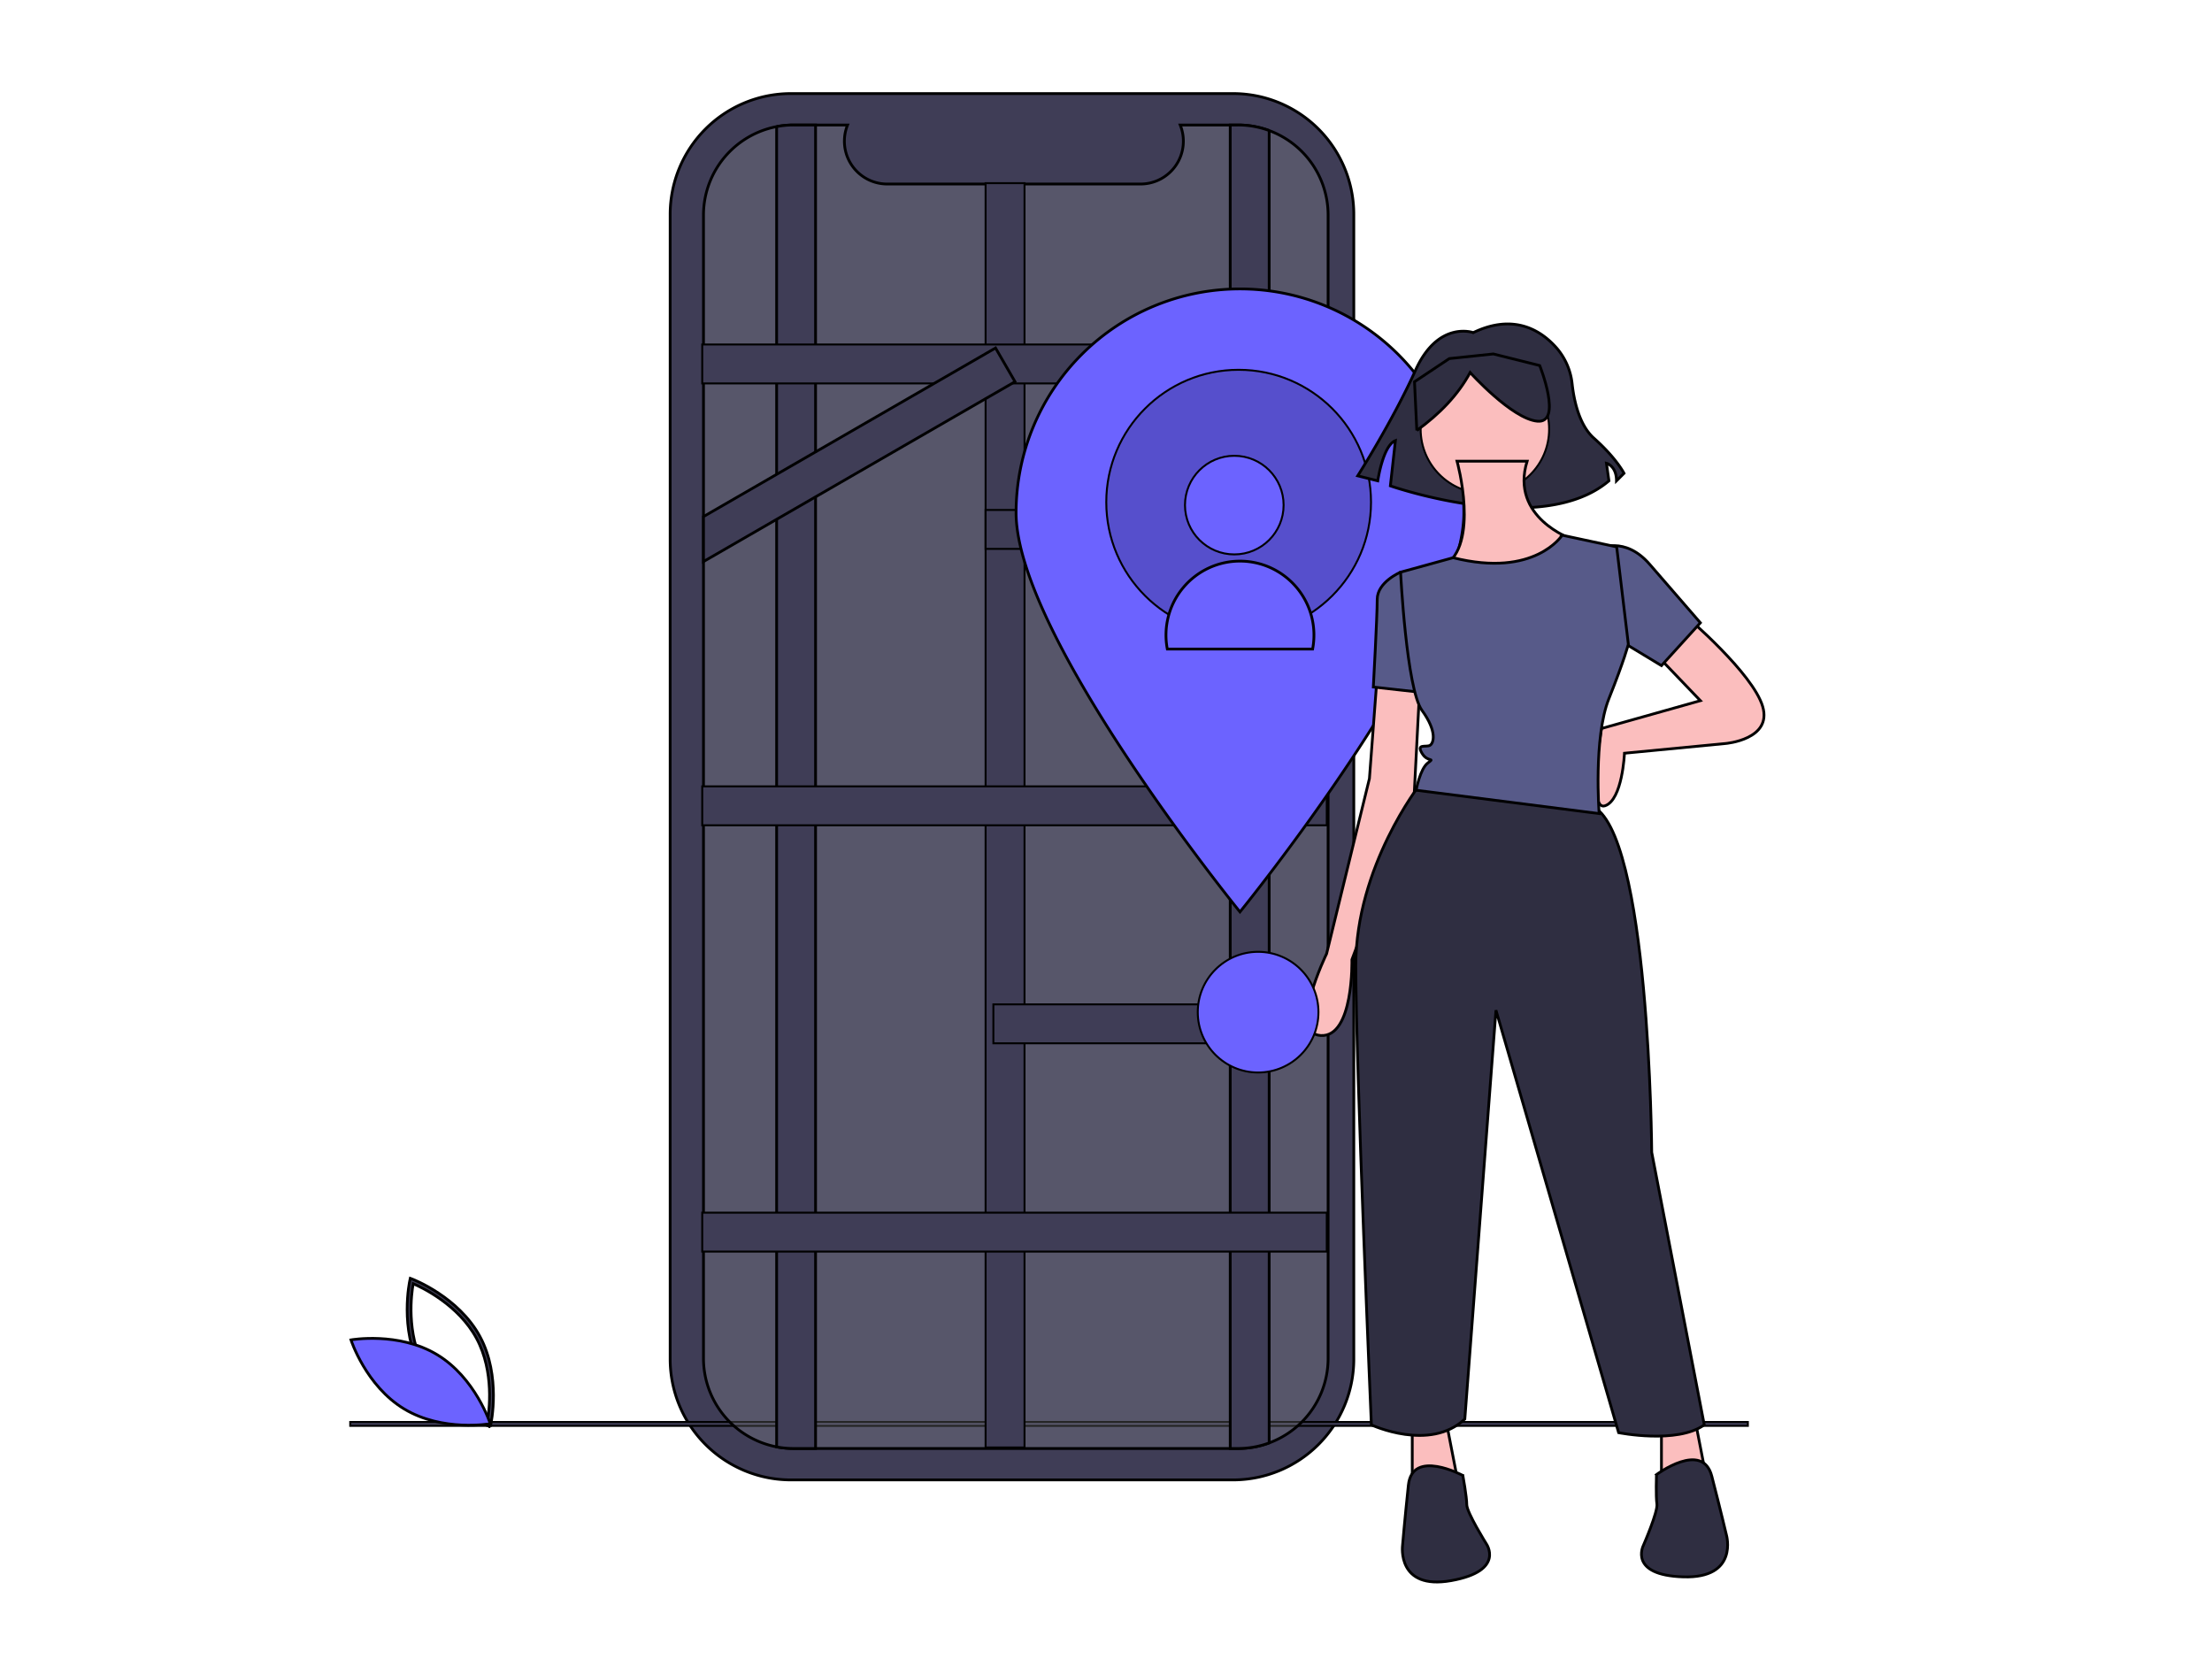 <svg width="800" height="600" xmlns="http://www.w3.org/2000/svg">
 <!-- Created with Method Draw - http://github.com/duopixel/Method-Draw/ -->

 <g>
  <title>background</title>
  <rect fill="#fff" id="canvas_background" height="602" width="802" y="-1" x="-1"/>
  <g display="none" overflow="visible" y="0" x="0" height="100%" width="100%" id="canvasGrid">
   <rect fill="url(#gridpattern)" stroke-width="0" y="0" x="0" height="100%" width="100%"/>
  </g>
 </g>
 <g>
  <title>Layer 1</title>
  <g stroke="null" id="svg_38">
   <path stroke="null" id="svg_5" fill="#3f3d56" d="m492.376,152.989l-2.755,0l0,-75.469a43.679,43.679 0 0 0 -43.679,-43.679l-159.891,0a43.679,43.679 0 0 0 -43.679,43.679l0,414.028a43.679,43.679 0 0 0 43.679,43.679l159.891,0a43.679,43.679 0 0 0 43.679,-43.679l0,-284.839l2.755,0l0,-53.72z"/>
   <rect stroke="null" transform="matrix(0.704,0,0,0.704,-3375.461,-2437.865) " id="svg_6" fill="#3f3d56" height="2" width="718" y="4193.378" x="4974.611"/>
   <path fill="#bcbcbc" stroke="null" id="svg_7" opacity="0.2" d="m480.325,77.827l0,413.419a32.591,32.591 0 0 1 -32.62,32.62l-160.659,0a32.597,32.597 0 0 1 -32.62,-32.62l0,-413.419a32.597,32.597 0 0 1 32.62,-32.62l19.489,0a15.496,15.496 0 0 0 14.349,21.348l91.602,0a15.496,15.496 0 0 0 14.349,-21.348l20.869,0a32.591,32.591 0 0 1 32.62,32.62z"/>
   <path stroke="null" id="svg_8" fill="#3f3d56" d="m177.317,515.976l-0.756,-0.283c-0.166,-0.063 -16.693,-6.395 -24.435,-20.752c-7.742,-14.358 -3.951,-31.645 -3.912,-31.818l0.178,-0.787l0.755,0.283c0.166,0.063 16.693,6.395 24.435,20.752c7.742,14.358 3.951,31.645 3.912,31.818l-0.178,0.787zm-23.951,-21.704c6.545,12.139 19.605,18.362 22.914,19.783c0.629,-3.547 2.602,-17.888 -3.937,-30.016c-6.539,-12.126 -19.604,-18.359 -22.914,-19.783c-0.629,3.549 -2.602,17.889 3.937,30.016z"/>
   <path stroke="null" id="svg_9" fill="#6c63ff" d="m158.043,489.904c13.913,8.371 19.272,24.997 19.272,24.997s-17.199,3.055 -31.112,-5.316s-19.272,-24.997 -19.272,-24.997s17.199,-3.055 31.112,5.316z"/>
   <path stroke="null" id="svg_10" fill="#3f3d56" d="m294.959,45.207l0,478.66l-7.914,0a32.316,32.316 0 0 1 -6.168,-0.584l0,-477.491a32.312,32.312 0 0 1 6.168,-0.584l7.914,-0z"/>
   <rect stroke="null" transform="matrix(0.704,0,0,0.704,-3375.461,-2437.865) " id="svg_11" fill="#3f3d56" height="649.51" width="20" y="3556.97" x="5301.014"/>
   <path stroke="null" id="svg_12" fill="#3f3d56" d="m459.012,47.22l0,474.633a32.519,32.519 0 0 1 -11.308,2.014l-2.774,0l0,-478.66l2.774,0a32.52,32.52 0 0 1 11.308,2.014z"/>
   <rect stroke="null" transform="matrix(0.704,0,0,0.704,-3375.461,-2437.865) " id="svg_13" fill="#3f3d56" height="20" width="320.84" y="3639.85" x="5155.444"/>
   <rect stroke="null" transform="matrix(0.704,0,0,0.704,-3375.461,-2437.865) " id="svg_14" fill="#3f3d56" height="20" width="320.84" y="3866.85" x="5155.444"/>
   <rect stroke="null" transform="matrix(0.704,0,0,0.704,-3375.461,-2437.865) " id="svg_15" fill="#3f3d56" height="20" width="161" y="3978.85" x="5305.014"/>
   <rect stroke="null" transform="matrix(0.704,0,0,0.704,-3375.461,-2437.865) " id="svg_16" fill="#3f3d56" height="20" width="175.27" y="3724.85" x="5301.014"/>
   <polygon stroke="null" id="svg_17" fill="#3f3d56" points="367.094,138.048 365.46,138.992 356.92,143.92 294.96,179.695 280.878,187.827 254.425,203.099 254.425,186.834 280.878,171.563 294.96,163.437 337.297,138.992 356.92,127.663 360.053,125.853 367.094,138.048 "/>
   <rect stroke="null" transform="matrix(0.704,0,0,0.704,-3375.461,-2437.865) " id="svg_18" fill="#3f3d56" height="20" width="320.84" y="4085.85" x="5155.444"/>
   <path stroke="null" id="svg_19" fill="#6c63ff" d="m529.421,185.461c0,44.719 -80.97,144.338 -80.97,144.338s-80.97,-99.619 -80.97,-144.338a80.97,80.97 0 0 1 161.94,0z"/>
   <circle stroke="null" transform="matrix(0.704,0,0,0.704,-3375.461,-2437.865) " id="svg_20" opacity="0.2" r="68" cy="3720.85" cx="5431.014"/>
   <circle stroke="null" transform="matrix(0.704,0,0,0.704,-3375.461,-2437.865) " id="svg_21" fill="#6c63ff" r="25.333" cy="3722.36" cx="5428.779"/>
   <path stroke="null" id="svg_22" fill="#6c63ff" d="m474.723,234.747a26.755,26.755 0 1 0 -52.545,0l52.545,0z"/>
   <path stroke="null" id="svg_23" fill="#2f2e41" d="m532.828,120.293s-12.721,-4.543 -20.899,13.63s-20.899,38.164 -20.899,38.164l7.269,1.817s1.817,-12.721 6.361,-14.539l-1.817,16.356s54.52,19.082 79.054,-1.817l-0.909,-6.361s3.635,0.909 3.635,6.361l2.726,-2.726s-2.726,-5.452 -10.904,-12.721c-5.368,-4.771 -7.212,-13.849 -7.846,-19.524a23.626,23.626 0 0 0 -5.439,-12.866c-5.435,-6.299 -15.338,-12.993 -30.331,-5.774z"/>
   <path stroke="null" id="svg_24" fill="#fbbebe" d="m610.039,223.13s23.939,20.419 27.459,32.388s-13.378,13.378 -13.378,13.378l-36.613,3.52s-0.704,16.898 -7.041,19.01s-1.286,-27.943 -1.286,-27.943l35.787,-10.077l-16.194,-16.898l11.265,-13.378z"/>
   <path stroke="null" id="svg_25" fill="#fbbebe" d="m498.089,244.252l-2.816,37.317l-15.49,63.368s-14.082,28.868 -2.112,29.572s11.265,-27.459 11.265,-27.459l22.531,-59.847l2.112,-40.837l-15.49,-2.112z"/>
   <polygon stroke="null" id="svg_26" fill="#fbbebe" points="510.763,514.622 510.763,542.082 527.661,537.857 522.732,512.51 510.763,514.622 "/>
   <polygon stroke="null" id="svg_27" fill="#fbbebe" points="600.886,514.622 600.886,542.082 617.784,537.857 612.855,512.51 600.886,514.622 "/>
   <circle stroke="null" transform="matrix(0.704,0,0,0.704,-3375.461,-2437.865) " id="svg_28" fill="#fbbebe" r="33" cy="3683.35" cx="5557.514"/>
   <path stroke="null" id="svg_29" fill="#fbbebe" d="m526.956,166.803s8.449,30.276 -4.929,38.021s33.796,13.378 46.47,-9.857c0,0 -22.531,-7.745 -16.194,-28.164l-25.347,0z"/>
   <path stroke="null" id="svg_30" fill="#575a89" d="m510.762,208.344l-4.225,-1.408s-8.449,3.52 -8.449,9.857s-1.408,31.684 -1.408,31.684l19.01,2.112l-4.929,-42.245z"/>
   <path stroke="null" id="svg_31" fill="#2f2e41" d="m513.579,283.645s-23.235,29.608 -23.235,65.516s5.633,166.165 5.633,166.165s21.123,9.857 33.796,-2.112l11.265,-147.858l44.358,152.787s21.123,4.225 30.98,-2.816l-19.01,-98.572s-0.704,-116.879 -21.827,-125.328s-61.96,-7.781 -61.96,-7.781z"/>
   <path stroke="null" id="svg_32" fill="#2f2e41" d="m529.069,533.633s-18.306,-9.857 -19.714,3.52s-2.112,21.827 -2.112,21.827s-2.112,16.194 17.602,12.674s12.674,-13.378 12.674,-13.378s-7.041,-11.265 -7.041,-14.082s-1.408,-10.561 -1.408,-10.561z"/>
   <path stroke="null" id="svg_33" fill="#2f2e41" d="m599.084,533.312s16.66,-12.439 20.018,0.587s5.295,21.28 5.295,21.28s4.468,15.708 -15.55,15.121s-14.501,-11.371 -14.501,-11.371s5.31,-12.177 4.897,-14.963s-0.158,-10.654 -0.158,-10.654z"/>
   <path stroke="null" id="svg_34" fill="#575a89" d="m578.355,198.487s9.153,-4.929 18.306,5.633l18.306,21.123l-14.082,15.49l-26.755,-16.194l4.225,-26.051z"/>
   <path stroke="null" id="svg_35" fill="#2f2e41" d="m512.41,155.685c8.225,-5.953 14.884,-12.809 19.288,-20.965c0,0 15.095,16.772 24.32,17.611s0.839,-20.127 0.839,-20.127l-16.772,-4.193l-15.934,1.677l-12.579,8.386l0.839,17.611z"/>
   <path stroke="null" id="svg_36" fill="#575a89" d="m564.977,193.558s-9.853,15.579 -39.427,8.142l-16.782,4.622l-2.23,0.614s2.112,42.245 7.745,49.99s4.225,11.97 2.816,12.674s-4.929,-0.704 -2.816,2.816s4.929,1.408 2.112,3.52s-4.225,9.857 -4.225,9.857l66.184,8.449s-2.112,-27.459 3.52,-41.541s7.041,-19.714 7.041,-19.714l-4.225,-35.204l-19.714,-4.225z"/>
   <circle stroke="null" transform="matrix(0.704,0,0,0.704,-3375.461,-2437.865) " id="svg_37" fill="#6c63ff" r="31" cy="3982.85" cx="5441.014"/>
  </g>
 </g>
</svg>